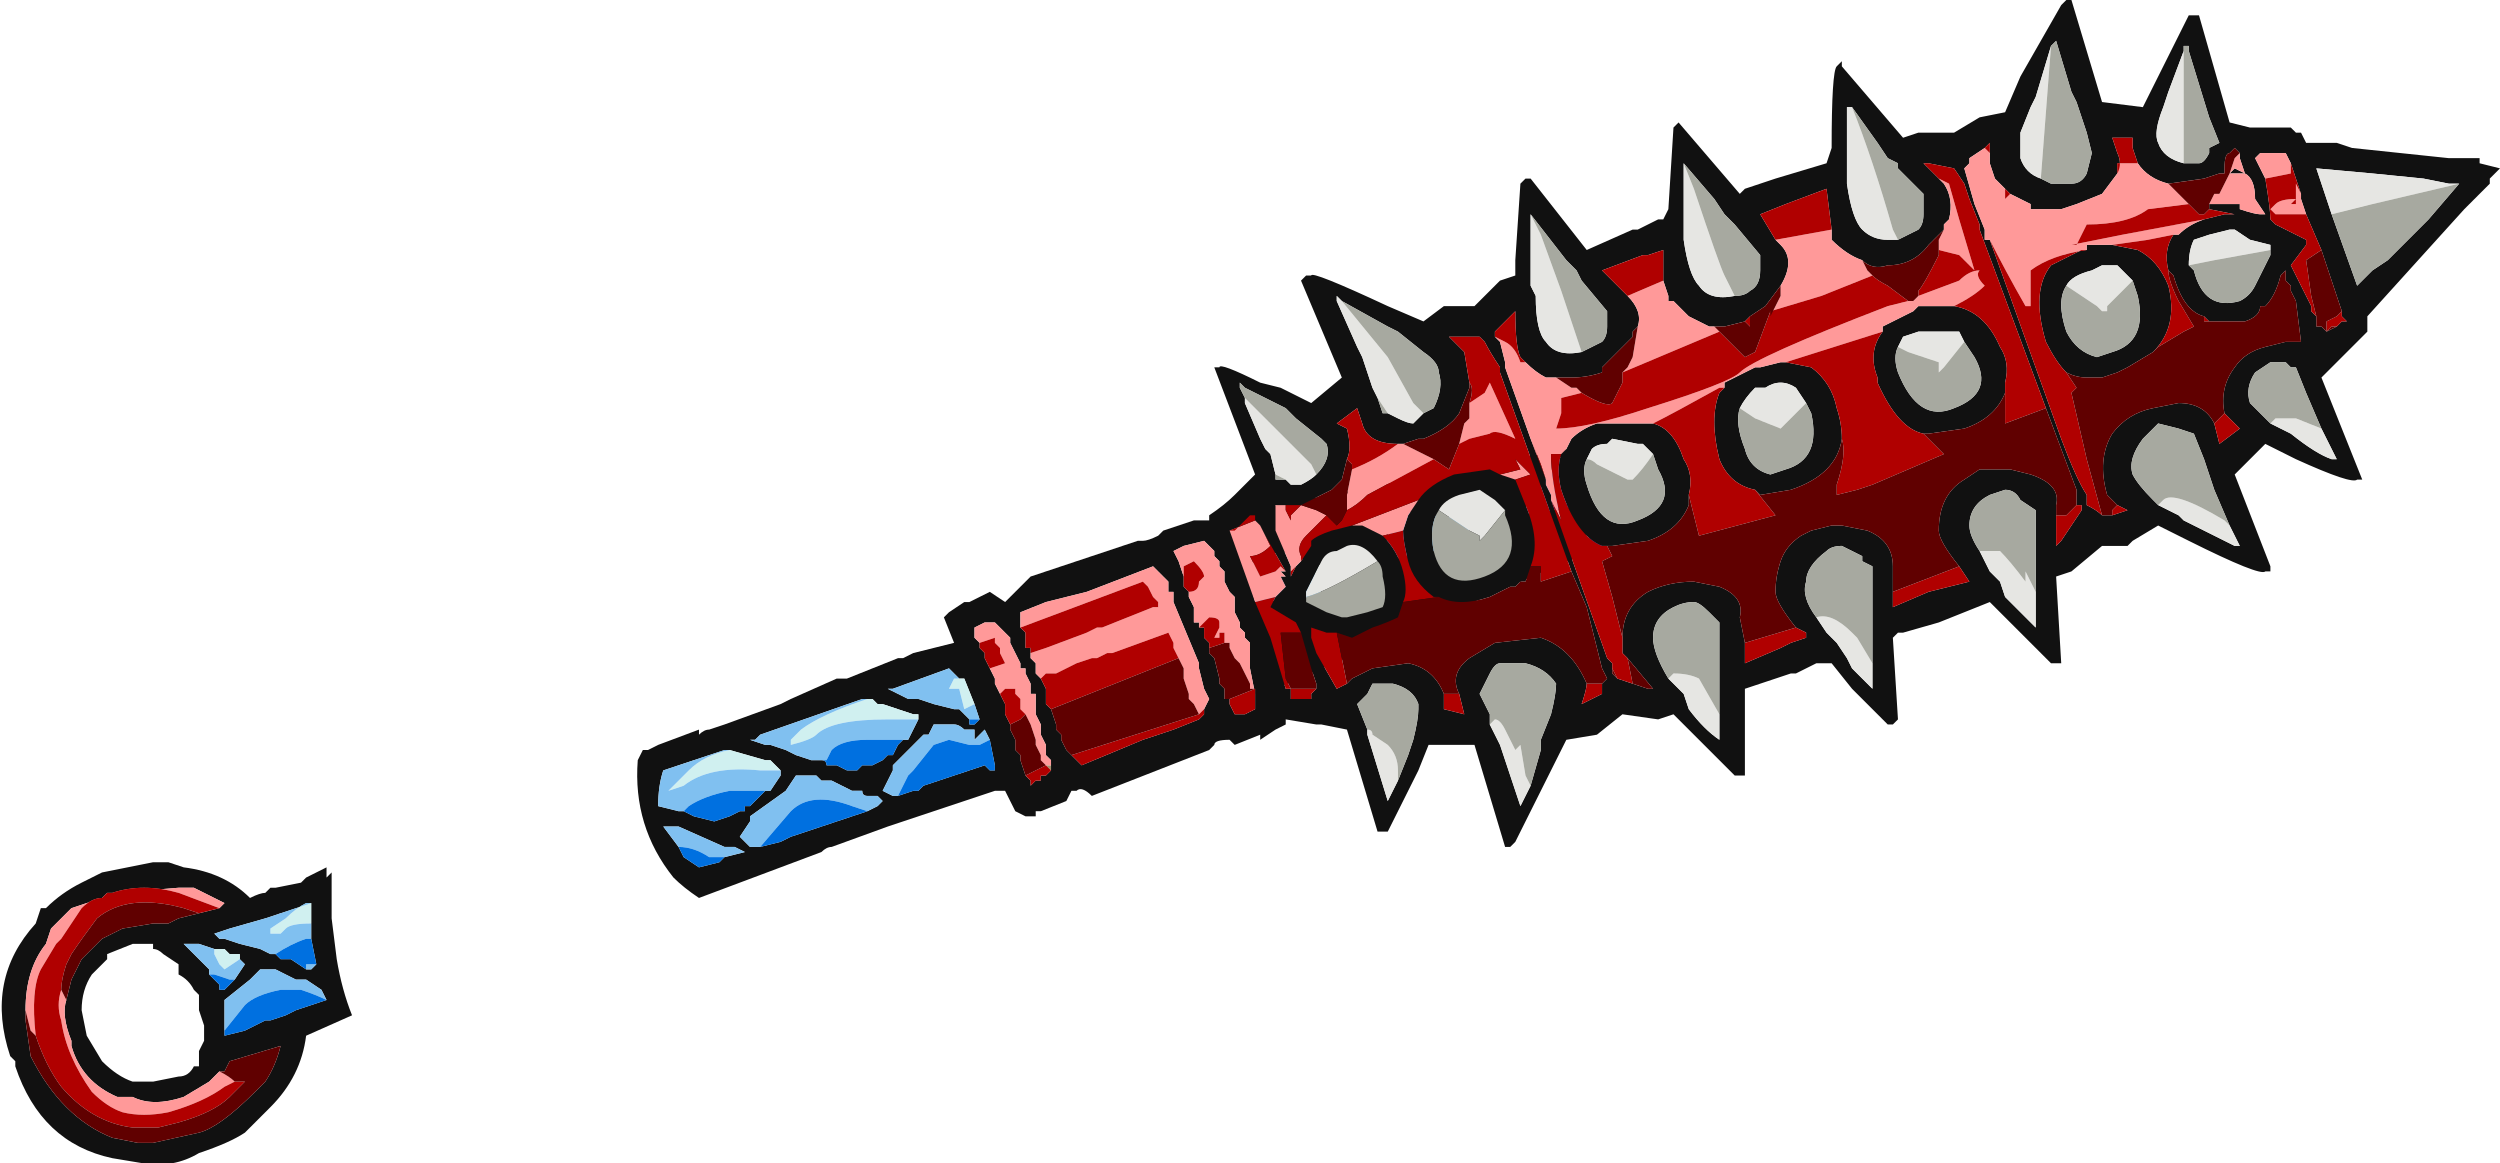<?xml version="1.0" encoding="UTF-8" standalone="no"?>
<svg xmlns:ffdec="https://www.free-decompiler.com/flash" xmlns:xlink="http://www.w3.org/1999/xlink" ffdec:objectType="frame" height="79.8px" width="171.5px" xmlns="http://www.w3.org/2000/svg">
  <g transform="matrix(1.0, 0.0, 0.0, 1.0, 99.4, 39.9)">
    <use ffdec:characterId="168" height="11.4" transform="matrix(7.0, 0.0, 0.0, 7.0, -99.4, -39.9)" width="24.5" xlink:href="#shape0"/>
  </g>
  <defs>
    <g id="shape0" transform="matrix(1.0, 0.0, 0.0, 1.0, 14.2, 5.7)">
      <path d="M1.15 -1.3 L0.7 -0.65 1.3 -0.75 1.35 -0.65 1.35 -0.35 1.5 -0.35 -1.7 1.05 -1.6 1.35 -1.6 1.4 -1.7 1.45 -1.85 1.55 -1.85 1.5 -2.1 1.6 -2.15 1.55 Q-2.3 1.55 -2.3 1.6 L-2.35 1.65 -3.5 2.1 Q-3.6 2.0 -3.65 2.05 L-3.7 2.05 -3.75 2.15 -4.0 2.25 -4.05 2.25 -4.05 2.3 -4.15 2.3 -4.25 2.25 -4.35 2.05 -4.45 2.05 -5.5 2.4 -6.05 2.6 Q-6.1 2.6 -6.15 2.65 L-7.35 3.1 Q-7.5 3.0 -7.6 2.9 -8.0 2.4 -7.95 1.75 L-7.9 1.65 -7.85 1.65 -7.75 1.6 -7.35 1.45 -7.35 1.5 Q-7.3 1.45 -7.25 1.45 L-7.1 1.4 -6.55 1.2 -6.45 1.15 -6.0 0.95 -5.9 0.95 -5.4 0.75 -5.35 0.75 -5.25 0.7 -4.85 0.6 -4.95 0.35 -4.9 0.3 -4.75 0.2 -4.7 0.2 -4.5 0.1 -4.35 0.2 -4.1 -0.05 -3.05 -0.4 -3.0 -0.4 Q-2.95 -0.4 -2.85 -0.45 L-2.8 -0.5 -2.5 -0.6 -2.35 -0.6 -2.2 -0.65 1.15 -1.3 M1.05 -0.2 L0.05 0.15 1.05 -0.2 M0.1 -0.35 L0.25 -0.6 -0.55 -0.7 -0.65 -0.2 0.1 -0.35 M-2.4 1.25 L-2.35 1.15 -2.4 1.05 -2.45 0.85 -2.45 0.8 -2.7 0.2 -2.7 0.1 -2.75 0.1 -2.75 0.0 -2.9 -0.15 -3.55 0.1 -3.95 0.2 -4.2 0.3 -4.2 0.45 -4.15 0.5 -4.15 0.65 -4.1 0.65 -4.1 0.7 -4.1 0.75 -4.05 0.8 -4.05 0.9 -4.0 0.95 -3.95 1.05 -3.95 1.2 -3.9 1.25 -3.85 1.4 -3.85 1.45 -3.8 1.5 -3.8 1.55 -3.75 1.65 -3.7 1.7 -3.6 1.8 -3.0 1.55 -2.7 1.45 -2.45 1.35 -2.4 1.3 -2.4 1.25 M-1.9 1.1 L-1.95 0.85 -1.95 0.6 -2.0 0.55 -2.0 0.5 -2.05 0.45 -2.05 0.4 -2.1 0.3 -2.1 0.15 -2.15 0.1 -2.2 0.0 -2.2 -0.1 -2.25 -0.15 -2.25 -0.2 -2.3 -0.25 -2.3 -0.3 -2.4 -0.4 -2.6 -0.35 -2.7 -0.3 -2.65 -0.2 -2.6 -0.05 -2.6 0.05 -2.55 0.1 -2.55 0.15 -2.5 0.25 -2.5 0.4 -2.45 0.4 -2.45 0.45 -2.4 0.45 -2.4 0.55 -2.35 0.6 -2.35 0.65 -2.35 0.7 -2.3 0.75 -2.25 0.95 -2.25 1.0 -2.2 1.05 -2.2 1.15 -2.15 1.15 -2.15 1.2 -2.1 1.3 Q-2.05 1.3 -2.0 1.3 L-1.9 1.25 -1.9 1.1 M-1.65 -0.3 L-2.0 -0.15 -1.95 0.0 -1.9 0.2 -1.3 0.15 -1.1 -0.1 -1.65 -0.3 M-0.3 0.25 L-1.35 0.6 -0.3 0.25 M-1.6 0.75 L-1.75 0.65 -1.6 0.75 M-3.9 1.8 L-3.9 1.75 -3.95 1.7 -3.95 1.6 -4.0 1.5 -4.0 1.4 -4.05 1.3 -4.05 1.1 -4.1 1.1 -4.1 1.0 -4.15 0.9 -4.15 0.85 -4.2 0.85 -4.2 0.8 -4.3 0.6 -4.3 0.55 -4.45 0.4 -4.55 0.4 -4.65 0.45 -4.65 0.55 -4.6 0.6 -4.6 0.65 -4.55 0.7 -4.55 0.75 -4.5 0.85 -4.45 0.95 -4.45 1.0 -4.4 1.1 -4.35 1.2 -4.35 1.3 -4.3 1.4 -4.3 1.45 -4.25 1.55 -4.25 1.65 -4.2 1.7 -4.2 1.75 -4.15 1.9 -4.1 1.95 -4.1 2.0 -4.05 1.95 -4.0 1.95 -4.0 1.9 -3.95 1.9 -3.9 1.85 -3.9 1.8 M-3.9 1.85 L-3.9 1.85 M-4.8 0.95 L-4.9 0.85 -5.45 1.05 -5.5 1.05 Q-5.4 1.1 -5.3 1.15 L-5.2 1.15 -5.05 1.2 -4.85 1.25 -4.8 1.25 -4.7 1.35 -4.7 1.4 -4.65 1.4 -4.6 1.35 -4.65 1.2 -4.75 0.95 -4.8 0.95 M-5.2 1.35 L-5.2 1.3 -5.25 1.3 -5.55 1.2 -5.6 1.2 -5.65 1.15 -5.7 1.15 -5.75 1.15 -6.75 1.5 -6.8 1.55 -6.85 1.55 -6.7 1.6 -6.65 1.6 -6.5 1.65 -6.4 1.7 -6.25 1.75 -6.15 1.75 Q-6.1 1.75 -6.1 1.8 L-6.0 1.8 -5.9 1.85 -5.8 1.85 -5.75 1.8 -5.65 1.8 -5.55 1.75 -5.5 1.7 -5.45 1.7 -5.4 1.6 -5.35 1.55 -5.3 1.55 -5.2 1.35 M-4.5 1.55 L-4.55 1.45 -4.65 1.55 -4.65 1.45 -4.75 1.45 Q-4.8 1.4 -4.85 1.4 L-5.05 1.4 -5.1 1.5 -5.15 1.5 -5.45 1.8 -5.45 1.85 -5.55 2.05 -5.45 2.1 -5.4 2.1 -5.25 2.05 -5.2 2.05 -5.15 2.0 -4.55 1.8 -4.5 1.85 -4.45 1.85 -4.45 1.8 -4.5 1.55 M-5.7 2.25 L-5.6 2.2 -5.55 2.15 -5.6 2.1 -5.7 2.1 Q-5.75 2.1 -5.75 2.05 L-5.85 2.05 -6.05 1.95 -6.15 1.95 -6.2 1.9 -6.4 1.9 -6.5 2.05 -6.85 2.3 -6.85 2.35 -6.95 2.5 -6.85 2.6 -6.75 2.6 -6.55 2.55 -6.45 2.5 -5.7 2.25 M-7.05 1.65 L-7.1 1.65 -7.7 1.85 Q-7.75 2.0 -7.75 2.2 L-7.55 2.25 -7.5 2.25 -7.4 2.3 -7.2 2.35 -7.05 2.3 -6.95 2.25 -6.9 2.25 -6.9 2.2 -6.85 2.2 -6.7 2.05 -6.65 2.05 -6.55 1.9 -6.55 1.85 -6.65 1.75 -6.7 1.75 -7.05 1.65 M-7.1 2.7 L-6.9 2.65 -7.0 2.6 -7.1 2.6 -7.55 2.4 -7.7 2.4 -7.55 2.6 -7.5 2.7 -7.35 2.8 -7.15 2.75 -7.1 2.7 M-11.0 2.8 L-11.0 2.9 -10.95 2.85 -10.95 3.3 -10.9 3.7 Q-10.85 4.0 -10.75 4.25 L-11.2 4.45 Q-11.25 4.85 -11.55 5.15 L-11.8 5.4 Q-11.95 5.5 -12.25 5.6 -12.5 5.75 -12.8 5.7 L-13.1 5.65 Q-13.8 5.5 -14.05 4.75 L-14.05 4.7 -14.1 4.65 Q-14.35 3.9 -13.85 3.35 L-13.8 3.2 -13.75 3.2 Q-13.6 3.05 -13.4 2.95 L-13.2 2.85 -12.7 2.75 -12.55 2.75 -12.4 2.8 Q-12.0 2.85 -11.75 3.1 -11.65 3.05 -11.6 3.05 L-11.55 3.0 -11.5 3.0 -11.25 2.95 -11.2 2.9 -11.0 2.8 M-11.15 3.35 L-11.15 3.15 -11.6 3.3 -11.95 3.4 -12.1 3.45 -12.05 3.5 -12.0 3.5 -11.85 3.55 -11.65 3.6 -11.55 3.65 -11.5 3.65 -11.45 3.7 -11.35 3.7 -11.2 3.8 -11.15 3.8 -11.1 3.75 -11.15 3.5 -11.15 3.35 M-11.0 4.1 L-11.05 4.0 -11.2 3.9 -11.3 3.9 -11.5 3.8 -11.65 3.8 -11.75 3.9 -12.0 4.1 -12.0 4.4 -12.0 4.45 -11.8 4.4 -11.6 4.3 -11.55 4.3 -11.4 4.25 -11.3 4.2 -11.0 4.1 M-13.1 3.05 L-13.15 3.05 -13.2 3.1 -13.5 3.2 -13.7 3.4 -13.75 3.55 Q-13.95 3.8 -13.95 4.2 L-13.95 4.3 -13.9 4.65 Q-13.6 5.25 -13.1 5.45 L-12.85 5.5 -12.7 5.5 -12.25 5.4 Q-12.05 5.35 -11.7 5.0 L-11.6 4.9 Q-11.5 4.75 -11.45 4.55 L-11.95 4.7 -12.0 4.8 -12.05 4.8 -12.15 4.9 -12.4 5.05 Q-12.7 5.15 -12.9 5.05 L-13.05 5.05 Q-13.4 4.9 -13.5 4.55 L-13.5 4.5 Q-13.6 4.25 -13.55 4.1 L-13.5 3.9 -13.4 3.7 -13.2 3.5 -13.0 3.4 -12.7 3.35 -12.55 3.35 -12.45 3.3 -12.25 3.25 -12.05 3.2 -12.0 3.15 Q-12.1 3.1 -12.3 3.0 L-12.45 3.0 -13.05 3.05 -13.1 3.05 M-11.85 3.65 L-11.95 3.65 -12.0 3.6 -12.1 3.6 -12.25 3.55 -12.4 3.55 -12.15 3.8 -12.15 3.85 -12.05 3.95 -12.05 4.0 -12.0 4.0 -11.9 3.9 -11.8 3.75 -11.85 3.7 -11.85 3.65 M-12.25 4.05 L-12.3 4.0 Q-12.35 3.9 -12.45 3.85 L-12.45 3.75 -12.6 3.65 Q-12.65 3.6 -12.7 3.6 L-12.7 3.55 -12.9 3.55 -13.15 3.65 -13.15 3.7 -13.3 3.85 Q-13.4 4.0 -13.4 4.2 L-13.35 4.45 -13.2 4.7 Q-13.05 4.85 -12.9 4.9 L-12.7 4.9 -12.45 4.85 Q-12.35 4.85 -12.3 4.75 L-12.25 4.75 -12.25 4.6 -12.2 4.5 -12.2 4.35 -12.25 4.2 -12.25 4.05" fill="#111111" fill-rule="evenodd" stroke="none"/>
      <path d="M-3.9 1.8 L-3.9 1.85 -3.95 1.8 -3.9 1.8" fill="#a1926f" fill-rule="evenodd" stroke="none"/>
      <path d="M-2.4 0.55 L-2.4 0.55" fill="#dfcfab" fill-rule="evenodd" stroke="none"/>
      <path d="M-4.2 0.45 L-4.2 0.3 -3.95 0.2 -3.55 0.1 -2.9 -0.15 -2.75 0.0 -2.75 0.1 -2.7 0.1 -2.7 0.2 -2.45 0.8 -2.45 0.85 -2.4 1.05 -2.35 1.15 -2.4 1.25 -2.45 1.3 -2.5 1.2 -2.55 1.15 -2.55 1.1 -2.6 0.95 -2.6 0.85 -2.65 0.75 -2.7 0.65 -2.7 0.6 -2.75 0.5 -3.3 0.7 -3.35 0.7 -3.45 0.75 -3.5 0.75 -3.65 0.8 -3.85 0.9 -3.95 0.9 -4.0 0.95 -4.05 0.9 -4.05 0.8 -4.1 0.75 -4.1 0.7 -3.95 0.65 -3.55 0.5 -3.45 0.45 -3.4 0.45 -2.9 0.25 -2.85 0.25 -2.85 0.2 -2.9 0.15 -2.95 0.05 -3.0 0.0 -4.2 0.45 M-2.6 -0.05 L-2.65 -0.2 -2.7 -0.3 -2.6 -0.35 -2.4 -0.4 -2.3 -0.3 -2.3 -0.25 -2.25 -0.2 -2.25 -0.15 -2.2 -0.1 -2.2 0.0 -2.15 0.1 -2.1 0.15 -2.1 0.3 -2.05 0.4 -2.05 0.45 -2.0 0.5 -2.0 0.55 -1.95 0.6 -1.95 0.85 -1.9 1.1 -1.9 1.05 -1.95 1.05 -1.95 1.0 -2.05 0.8 -2.1 0.75 -2.15 0.65 -2.15 0.6 -2.2 0.6 -2.2 0.5 -2.25 0.5 -2.25 0.55 -2.3 0.55 -2.25 0.45 -2.25 0.4 Q-2.25 0.35 -2.35 0.35 L-2.45 0.45 -2.45 0.45 -2.45 0.4 -2.5 0.4 -2.5 0.25 -2.55 0.15 -2.55 0.1 Q-2.45 0.1 -2.45 0.0 L-2.4 -0.05 Q-2.4 -0.1 -2.5 -0.2 L-2.6 -0.15 Q-2.6 -0.2 -2.6 -0.1 L-2.6 -0.05 M-4.6 0.6 L-4.65 0.55 -4.65 0.45 -4.55 0.4 -4.45 0.4 -4.3 0.55 -4.3 0.6 -4.2 0.8 -4.2 0.85 -4.15 0.85 -4.15 0.9 -4.1 1.0 -4.1 1.1 -4.05 1.1 -4.05 1.3 -4.0 1.4 -4.0 1.5 -3.95 1.6 -3.95 1.7 -3.9 1.75 -3.9 1.8 -3.95 1.8 -3.9 1.85 -3.9 1.85 -3.95 1.8 -4.0 1.75 -4.0 1.7 -4.05 1.6 -4.05 1.55 -4.1 1.4 -4.15 1.3 -4.2 1.25 -4.2 1.15 -4.25 1.1 -4.25 1.05 -4.35 1.05 -4.4 1.1 -4.45 1.0 -4.45 0.95 -4.5 0.85 -4.35 0.8 -4.4 0.7 -4.4 0.65 -4.45 0.6 -4.45 0.55 -4.6 0.6 M-13.2 3.1 Q-13.3 3.1 -13.4 3.2 L-13.6 3.5 -13.65 3.55 -13.8 3.8 Q-13.9 4.0 -13.85 4.45 L-13.9 4.4 -13.95 4.2 Q-13.95 3.8 -13.75 3.55 L-13.7 3.4 -13.5 3.2 -13.2 3.1 M-11.9 4.9 L-12.0 4.95 Q-12.2 5.1 -12.55 5.2 -12.8 5.25 -13.0 5.2 -13.15 5.15 -13.3 5.0 -13.55 4.65 -13.6 4.3 -13.65 4.15 -13.6 4.0 L-13.55 4.1 Q-13.6 4.25 -13.5 4.5 L-13.5 4.55 Q-13.4 4.9 -13.05 5.05 L-12.9 5.05 Q-12.7 5.15 -12.4 5.05 L-12.15 4.9 -12.05 4.8 Q-11.95 4.85 -11.9 4.9 M-12.05 3.2 L-12.45 3.05 Q-12.8 2.95 -13.1 3.05 L-13.05 3.05 -12.45 3.0 -12.3 3.0 Q-12.1 3.1 -12.0 3.15 L-12.05 3.2" fill="#ff9999" fill-rule="evenodd" stroke="none"/>
      <path d="M-4.2 0.45 L-3.0 0.0 -2.95 0.05 -2.9 0.15 -2.85 0.2 -2.85 0.25 -2.9 0.25 -3.4 0.45 -3.45 0.45 -3.55 0.5 -3.95 0.65 -4.1 0.7 -4.1 0.65 -4.15 0.65 -4.15 0.5 -4.2 0.45 M-4.0 0.95 L-3.95 0.9 -3.85 0.9 -3.65 0.8 -3.5 0.75 -3.45 0.75 -3.35 0.7 -3.3 0.7 -2.75 0.5 -2.7 0.6 -2.7 0.65 -2.65 0.75 -3.9 1.25 -3.95 1.2 -3.95 1.05 -4.0 0.95 M-2.45 1.3 L-2.4 1.25 -2.4 1.3 -2.45 1.35 -2.7 1.45 -3.0 1.55 -3.6 1.8 -3.7 1.7 -2.45 1.3 M-1.9 1.1 L-1.9 1.25 -2.0 1.3 Q-2.05 1.3 -2.1 1.3 L-2.15 1.2 -2.15 1.15 -1.9 1.05 -1.9 1.1 M-2.35 0.65 L-2.35 0.6 -2.4 0.55 -2.4 0.45 -2.45 0.45 -2.45 0.45 -2.35 0.35 Q-2.25 0.35 -2.25 0.4 L-2.25 0.45 -2.3 0.55 -2.25 0.55 -2.25 0.5 -2.2 0.5 -2.2 0.6 -2.35 0.65 M-2.55 0.1 L-2.6 0.05 -2.6 -0.05 -2.6 -0.1 Q-2.6 -0.2 -2.6 -0.15 L-2.5 -0.2 Q-2.4 -0.1 -2.4 -0.05 L-2.45 0.0 Q-2.45 0.1 -2.55 0.1 M-2.4 0.55 L-2.4 0.55 M-3.9 1.85 L-3.95 1.9 -4.0 1.9 -4.0 1.95 -4.05 1.95 -4.1 2.0 -4.1 1.95 -4.15 1.9 -3.95 1.8 -3.9 1.85 M-4.3 1.4 L-4.35 1.3 -4.35 1.2 -4.4 1.1 -4.35 1.05 -4.25 1.05 -4.25 1.1 -4.2 1.15 -4.2 1.25 -4.15 1.3 -4.2 1.35 -4.3 1.4 M-4.5 0.85 L-4.55 0.75 -4.55 0.7 -4.6 0.65 -4.6 0.6 -4.45 0.55 -4.45 0.6 -4.4 0.65 -4.4 0.7 -4.35 0.8 -4.5 0.85 M-13.2 3.1 L-13.15 3.05 -13.1 3.05 Q-12.8 2.95 -12.45 3.05 L-12.05 3.2 -12.25 3.25 -12.4 3.2 Q-12.95 3.05 -13.25 3.3 -13.4 3.5 -13.5 3.65 L-13.55 3.75 Q-13.6 3.9 -13.6 4.0 -13.65 4.15 -13.6 4.3 -13.55 4.65 -13.3 5.0 -13.15 5.15 -13.0 5.2 -12.8 5.25 -12.55 5.2 -12.2 5.1 -12.0 4.95 L-11.9 4.9 -11.8 4.9 -11.95 5.05 Q-12.1 5.2 -12.45 5.3 L-12.65 5.35 -12.9 5.35 Q-13.3 5.3 -13.6 4.95 -13.75 4.75 -13.85 4.45 -13.9 4.0 -13.8 3.8 L-13.65 3.55 -13.6 3.5 -13.4 3.2 Q-13.3 3.1 -13.2 3.1" fill="#b00000" fill-rule="evenodd" stroke="none"/>
      <path d="M-2.65 0.75 L-2.6 0.85 -2.6 0.95 -2.55 1.1 -2.55 1.15 -2.5 1.2 -2.45 1.3 -3.7 1.7 -3.75 1.65 -3.8 1.55 -3.8 1.5 -3.85 1.45 -3.85 1.4 -3.9 1.25 -2.65 0.75 M-2.15 1.15 L-2.2 1.15 -2.2 1.05 -2.25 1.0 -2.25 0.95 -2.3 0.75 -2.35 0.7 -2.35 0.65 -2.2 0.6 -2.15 0.6 -2.15 0.65 -2.1 0.75 -2.05 0.8 -1.95 1.0 -1.95 1.05 -1.9 1.05 -2.15 1.15 M-4.15 1.9 L-4.2 1.75 -4.2 1.7 -4.25 1.65 -4.25 1.55 -4.3 1.45 -4.3 1.4 -4.2 1.35 -4.15 1.3 -4.1 1.4 -4.05 1.55 -4.05 1.6 -4.0 1.7 -4.0 1.75 -3.95 1.8 -4.15 1.9 M-13.85 4.45 Q-13.75 4.75 -13.6 4.95 -13.3 5.3 -12.9 5.35 L-12.65 5.35 -12.45 5.3 Q-12.1 5.2 -11.95 5.05 L-11.8 4.9 -11.9 4.9 Q-11.95 4.85 -12.05 4.8 L-12.0 4.8 -11.95 4.7 -11.45 4.55 Q-11.5 4.75 -11.6 4.9 L-11.7 5.0 Q-12.05 5.35 -12.25 5.4 L-12.7 5.5 -12.85 5.5 -13.1 5.45 Q-13.6 5.25 -13.9 4.65 L-13.95 4.3 -13.95 4.2 -13.9 4.4 -13.85 4.45 M-13.6 4.0 Q-13.6 3.9 -13.55 3.75 L-13.5 3.65 Q-13.4 3.5 -13.25 3.3 -12.95 3.05 -12.4 3.2 L-12.25 3.25 -12.45 3.3 -12.55 3.35 -12.7 3.35 -13.0 3.4 -13.2 3.5 -13.4 3.7 -13.5 3.9 -13.55 4.1 -13.6 4.0" fill="#600000" fill-rule="evenodd" stroke="none"/>
      <path d="M1.25 -0.95 L1.15 -1.25 1.25 -0.95 M0.25 -0.6 L-0.55 -0.7 0.25 -0.6 M-2.0 -0.15 L-1.65 -0.3 -1.1 -0.1 -1.95 0.0 -2.0 -0.15 M-4.8 0.95 L-4.75 0.95 -4.65 1.2 -4.75 1.25 -4.8 1.05 -4.9 1.05 -4.85 0.95 -4.8 0.95 M-5.7 1.15 L-5.65 1.15 -5.6 1.2 -5.55 1.2 -5.25 1.3 -5.2 1.3 -5.2 1.35 -5.5 1.35 Q-6.05 1.35 -6.2 1.5 -6.25 1.55 -6.45 1.6 L-6.45 1.55 -6.35 1.45 Q-6.15 1.3 -5.7 1.15 M-7.05 1.65 L-6.7 1.75 -6.65 1.75 -6.55 1.85 -6.75 1.85 Q-7.25 1.8 -7.5 2.0 L-7.65 2.05 -7.45 1.85 Q-7.3 1.7 -7.05 1.65 M-11.15 3.35 Q-11.35 3.35 -11.4 3.4 L-11.45 3.45 -11.55 3.45 -11.55 3.4 -11.4 3.3 Q-11.3 3.2 -11.2 3.15 L-11.15 3.15 -11.15 3.35 M-11.85 3.65 L-11.85 3.7 -12.0 3.8 -12.05 3.75 -12.1 3.65 -12.1 3.6 -12.0 3.6 -11.95 3.65 -11.85 3.65" fill="#d0f0f0" fill-rule="evenodd" stroke="none"/>
      <path d="M1.15 -1.3 L1.15 -1.25 1.25 -0.95 1.3 -0.8 0.7 -0.65 1.15 -1.3 M1.35 -0.35 L1.35 -0.65 1.4 -0.55 1.35 -0.35 M0.05 0.15 L1.05 -0.2 0.05 0.15 M0.25 -0.6 L0.1 -0.35 -0.65 -0.2 -0.55 -0.7 0.25 -0.6 M-2.0 -0.15 L-1.65 -0.3 -2.0 -0.15 M-1.1 -0.1 L-1.3 0.15 -1.9 0.2 -1.95 0.0 -1.1 -0.1 M-1.35 0.6 L-0.3 0.25 -1.35 0.6 M-1.75 0.65 L-1.6 0.75 -1.75 0.65 M-4.7 1.35 L-4.8 1.25 -4.85 1.25 -5.05 1.2 -5.2 1.15 -5.3 1.15 Q-5.4 1.1 -5.5 1.05 L-5.45 1.05 -4.9 0.85 -4.8 0.95 -4.85 0.95 -4.9 1.05 -4.8 1.05 -4.75 1.25 -4.65 1.2 -4.6 1.35 -4.7 1.35 M-5.2 1.35 L-5.3 1.55 -5.35 1.55 -5.7 1.55 Q-5.95 1.55 -6.05 1.65 L-6.1 1.75 -6.15 1.75 -6.25 1.75 -6.4 1.7 -6.5 1.65 -6.65 1.6 -6.7 1.6 -6.85 1.55 -6.8 1.55 -6.75 1.5 -5.75 1.15 -5.7 1.15 Q-6.15 1.3 -6.35 1.45 L-6.45 1.55 -6.45 1.6 Q-6.25 1.55 -6.2 1.5 -6.05 1.35 -5.5 1.35 L-5.2 1.35 M-5.4 2.1 L-5.45 2.1 -5.55 2.05 -5.45 1.85 -5.45 1.8 -5.15 1.5 -5.1 1.5 -5.05 1.4 -4.85 1.4 Q-4.8 1.4 -4.75 1.45 L-4.65 1.45 -4.65 1.55 -4.55 1.45 -4.5 1.55 -4.6 1.6 -4.7 1.6 -4.9 1.55 -5.05 1.6 -5.25 1.85 -5.3 1.9 -5.4 2.1 M-6.75 2.6 L-6.85 2.6 -6.95 2.5 -6.85 2.35 -6.85 2.3 -6.5 2.05 -6.4 1.9 -6.2 1.9 -6.15 1.95 -6.05 1.95 -5.85 2.05 -5.75 2.05 Q-5.75 2.1 -5.7 2.1 L-5.6 2.1 -5.55 2.15 -5.6 2.2 -5.7 2.25 -5.85 2.2 Q-6.25 2.05 -6.45 2.25 L-6.75 2.6 M-7.5 2.25 L-7.55 2.25 -7.75 2.2 Q-7.75 2.0 -7.7 1.85 L-7.1 1.65 -7.05 1.65 Q-7.3 1.7 -7.45 1.85 L-7.65 2.05 -7.5 2.0 Q-7.25 1.8 -6.75 1.85 L-6.55 1.85 -6.55 1.9 -6.65 2.05 -6.7 2.05 -7.05 2.05 Q-7.3 2.1 -7.45 2.2 L-7.5 2.25 M-7.55 2.6 L-7.7 2.4 -7.55 2.4 -7.1 2.6 -7.0 2.6 -6.9 2.65 -7.1 2.7 -7.25 2.7 Q-7.4 2.6 -7.55 2.6 M-11.15 3.15 L-11.2 3.15 Q-11.3 3.2 -11.4 3.3 L-11.55 3.4 -11.55 3.45 -11.45 3.45 -11.4 3.4 Q-11.35 3.35 -11.15 3.35 L-11.15 3.5 -11.2 3.5 Q-11.35 3.55 -11.5 3.65 L-11.55 3.65 -11.65 3.6 -11.85 3.55 -12.0 3.5 -12.05 3.5 -12.1 3.45 -11.95 3.4 -11.6 3.3 -11.15 3.15 M-11.2 3.8 L-11.2 3.75 -11.1 3.75 -11.15 3.8 -11.2 3.8 M-12.0 4.4 L-12.0 4.1 -11.75 3.9 -11.65 3.8 -11.5 3.8 -11.3 3.9 -11.2 3.9 -11.05 4.0 -11.0 4.1 Q-11.1 4.05 -11.25 4.0 L-11.45 4.0 Q-11.7 4.05 -11.8 4.15 L-12.0 4.4 M-12.1 3.6 L-12.1 3.65 -12.05 3.75 -12.0 3.8 -11.85 3.7 -11.85 3.65 -11.85 3.7 -11.8 3.75 -11.9 3.9 -11.95 3.9 -12.1 3.85 -12.15 3.85 -12.15 3.8 -12.4 3.55 -12.25 3.55 -12.1 3.6" fill="#80c0f0" fill-rule="evenodd" stroke="none"/>
      <path d="M0.7 -0.65 L1.3 -0.8 1.3 -0.75 0.7 -0.65 M1.5 -0.35 L1.35 -0.35 1.4 -0.55 1.5 -0.35 M1.05 -0.2 L0.05 0.15 1.05 -0.2 M-0.65 -0.2 L0.1 -0.35 -0.65 -0.2 M-1.3 0.15 L-1.9 0.2 -1.3 0.15 M-0.3 0.25 L-1.35 0.6 -0.3 0.25 M-1.75 0.65 L-1.6 0.75 -1.75 0.65 M-4.6 1.35 L-4.65 1.4 -4.7 1.4 -4.7 1.35 -4.6 1.35 M-5.35 1.55 L-5.4 1.6 -5.45 1.7 -5.5 1.7 -5.55 1.75 -5.65 1.8 -5.75 1.8 -5.8 1.85 -5.9 1.85 -6.0 1.8 -6.1 1.8 Q-6.1 1.75 -6.15 1.75 L-6.1 1.75 -6.05 1.65 Q-5.95 1.55 -5.7 1.55 L-5.35 1.55 M-4.5 1.55 L-4.45 1.8 -4.45 1.85 -4.5 1.85 -4.55 1.8 -5.15 2.0 -5.2 2.05 -5.25 2.05 -5.4 2.1 -5.3 1.9 -5.25 1.85 -5.05 1.6 -4.9 1.55 -4.7 1.6 -4.6 1.6 -4.5 1.55 M-5.7 2.25 L-6.45 2.5 -6.55 2.55 -6.75 2.6 -6.45 2.25 Q-6.25 2.05 -5.85 2.2 L-5.7 2.25 M-6.7 2.05 L-6.85 2.2 -6.9 2.2 -6.9 2.25 -6.95 2.25 -7.05 2.3 -7.2 2.35 -7.4 2.3 -7.5 2.25 -7.45 2.2 Q-7.3 2.1 -7.05 2.05 L-6.7 2.05 M-7.1 2.7 L-7.15 2.75 -7.35 2.8 -7.5 2.7 -7.55 2.6 Q-7.4 2.6 -7.25 2.7 L-7.1 2.7 M-11.5 3.65 Q-11.35 3.55 -11.2 3.5 L-11.15 3.5 -11.1 3.75 -11.2 3.75 -11.2 3.8 -11.35 3.7 -11.45 3.7 -11.5 3.65 M-12.0 4.4 L-11.8 4.15 Q-11.7 4.05 -11.45 4.0 L-11.25 4.0 Q-11.1 4.05 -11.0 4.1 L-11.3 4.2 -11.4 4.25 -11.55 4.3 -11.6 4.3 -11.8 4.4 -12.0 4.45 -12.0 4.4 M-12.15 3.85 L-12.1 3.85 -11.95 3.9 -11.9 3.9 -12.0 4.0 -12.05 4.0 -12.05 3.95 -12.15 3.85" fill="#0070e0" fill-rule="evenodd" stroke="none"/>
      <path d="M3.85 -5.1 L3.85 -5.05 4.45 -4.35 4.6 -4.4 4.95 -4.4 5.2 -4.55 5.45 -4.6 5.6 -4.95 6.0 -5.65 6.05 -5.7 6.1 -5.7 6.4 -4.7 6.8 -4.65 7.25 -5.55 7.35 -5.55 7.65 -4.5 7.85 -4.45 8.25 -4.45 8.3 -4.4 8.35 -4.4 8.4 -4.3 8.7 -4.3 8.85 -4.25 9.8 -4.15 10.1 -4.15 10.1 -4.1 10.3 -4.05 10.2 -3.95 10.2 -3.9 9.95 -3.65 9.0 -2.6 9.0 -2.45 8.55 -2.0 8.95 -1.0 8.9 -1.0 Q8.85 -0.95 8.3 -1.2 L8.0 -1.35 7.7 -1.05 8.05 -0.15 8.05 -0.1 8.0 -0.1 Q7.95 -0.05 7.25 -0.4 L6.95 -0.55 6.7 -0.4 6.65 -0.35 6.4 -0.35 6.1 -0.1 5.95 -0.05 6.0 0.8 5.9 0.8 5.3 0.2 4.8 0.4 4.45 0.5 4.4 0.5 4.35 0.55 4.4 1.35 4.35 1.4 4.3 1.4 3.95 1.05 3.75 0.8 3.6 0.8 3.4 0.9 3.35 0.9 2.9 1.05 2.9 1.9 2.8 1.9 2.2 1.3 2.05 1.35 1.7 1.3 1.45 1.5 Q1.45 1.45 1.45 1.5 L1.15 1.55 0.65 2.55 0.6 2.6 0.55 2.6 0.25 1.6 -0.2 1.6 -0.3 1.85 -0.6 2.45 -0.7 2.45 -1.0 1.45 -1.25 1.4 -1.3 1.4 -1.6 1.35 -1.65 1.35 -2.35 -0.6 -2.35 -0.65 Q-2.2 -0.75 -2.1 -0.85 L-1.9 -1.05 -2.3 -2.1 -2.25 -2.1 Q-2.25 -2.15 -1.85 -1.95 L-1.65 -1.9 -1.35 -1.75 -1.05 -2.0 -1.45 -2.95 -1.4 -3.0 -1.35 -3.0 Q-1.35 -3.05 -0.6 -2.7 L-0.25 -2.55 -0.05 -2.7 0.25 -2.7 0.5 -2.95 0.65 -3.0 0.65 -3.15 0.7 -3.9 0.75 -3.95 0.8 -3.95 1.35 -3.25 1.8 -3.45 1.85 -3.45 2.05 -3.55 2.1 -3.55 2.15 -3.65 2.2 -4.45 2.25 -4.5 2.85 -3.8 2.9 -3.85 3.2 -3.95 3.7 -4.1 3.75 -4.25 Q3.75 -5.0 3.8 -5.05 L3.85 -5.1 M3.95 -4.65 L3.9 -4.65 3.9 -3.9 Q3.95 -3.55 4.05 -3.45 4.15 -3.35 4.3 -3.35 L4.4 -3.35 Q4.5 -3.4 4.6 -3.45 4.65 -3.5 4.65 -3.6 L4.65 -3.8 4.4 -4.05 4.4 -4.1 4.3 -4.15 4.2 -4.3 3.95 -4.65 M3.75 -3.45 L3.7 -3.85 3.3 -3.7 3.05 -3.6 3.2 -3.35 3.25 -3.3 Q3.4 -3.15 3.25 -2.9 L3.1 -2.7 2.95 -2.6 2.9 -2.55 2.7 -2.5 2.55 -2.5 Q2.45 -2.55 2.35 -2.6 L2.2 -2.75 2.15 -2.75 2.15 -2.8 2.1 -2.95 2.1 -3.25 1.95 -3.2 1.9 -3.2 1.5 -3.05 1.75 -2.8 Q1.9 -2.65 1.85 -2.5 L1.8 -2.45 1.8 -2.4 1.5 -2.1 1.5 -2.05 Q1.35 -2.0 1.2 -2.0 L1.05 -2.0 0.95 -2.0 Q0.85 -2.05 0.75 -2.15 L0.7 -2.2 Q0.65 -2.3 0.65 -2.65 L0.45 -2.45 0.45 -2.4 0.5 -2.35 0.55 -2.15 0.55 -2.1 0.8 -1.4 0.95 -1.0 0.95 -0.95 1.0 -0.85 1.0 -0.8 1.55 0.75 1.6 0.8 1.6 0.85 1.6 0.9 1.65 0.95 1.8 1.0 1.95 1.05 2.0 1.05 1.75 0.75 1.7 0.7 1.7 0.55 Q1.7 0.25 1.95 0.1 2.15 0.0 2.4 0.0 L2.65 0.05 Q2.9 0.15 2.85 0.35 L2.9 0.6 2.9 0.8 3.25 0.65 3.35 0.6 3.5 0.55 3.5 0.5 3.4 0.45 Q3.2 0.2 3.2 0.1 3.2 -0.05 3.25 -0.2 3.3 -0.35 3.45 -0.45 L3.55 -0.5 3.75 -0.55 3.85 -0.55 4.1 -0.5 Q4.35 -0.4 4.35 -0.15 L4.35 0.1 4.35 0.25 4.7 0.1 5.1 0.0 5.0 -0.15 Q4.8 -0.4 4.8 -0.5 4.8 -0.85 5.05 -1.0 L5.2 -1.1 5.5 -1.1 5.7 -1.05 Q6.0 -0.95 5.95 -0.75 L5.95 -0.65 5.95 -0.35 6.0 -0.4 6.2 -0.7 6.2 -0.75 6.15 -0.75 6.15 -0.9 5.85 -1.7 5.2 -3.45 5.2 -3.5 5.1 -3.75 5.05 -3.9 4.95 -4.05 4.7 -4.1 4.65 -4.1 4.8 -3.95 4.85 -3.9 Q4.95 -3.75 4.9 -3.55 L4.85 -3.5 4.85 -3.45 4.7 -3.3 Q4.55 -3.1 4.3 -3.1 4.15 -3.05 4.05 -3.15 3.9 -3.2 3.75 -3.35 L3.75 -3.45 M5.9 -5.25 L5.75 -4.75 5.7 -4.65 5.6 -4.4 Q5.6 -4.2 5.6 -4.15 5.65 -4.0 5.8 -3.95 L5.9 -3.9 Q6.0 -3.9 6.1 -3.9 6.2 -3.9 6.25 -4.0 L6.3 -4.2 6.25 -4.4 6.15 -4.7 6.1 -4.8 5.95 -5.3 5.9 -5.25 M4.95 -2.7 Q5.25 -2.65 5.4 -2.3 5.5 -2.15 5.45 -1.95 L5.45 -1.85 Q5.35 -1.6 5.05 -1.5 L4.7 -1.45 4.65 -1.45 Q4.4 -1.5 4.2 -1.95 L4.2 -2.0 Q4.1 -2.25 4.25 -2.45 L4.25 -2.5 4.55 -2.65 4.6 -2.7 4.95 -2.7 M5.3 -4.2 L5.3 -4.3 5.25 -4.25 5.1 -4.15 5.1 -4.1 5.05 -4.05 5.15 -3.7 5.25 -3.45 5.25 -3.35 5.3 -3.35 6.0 -1.4 Q6.15 -1.0 6.25 -0.85 L6.25 -0.75 Q6.35 -0.7 6.4 -0.65 L6.5 -0.65 6.65 -0.7 6.55 -0.75 6.45 -0.85 Q6.35 -1.2 6.5 -1.45 6.65 -1.65 6.9 -1.7 L7.15 -1.75 Q7.4 -1.75 7.5 -1.55 L7.55 -1.35 7.75 -1.5 7.6 -1.65 Q7.55 -1.9 7.7 -2.1 7.8 -2.25 8.0 -2.3 L8.2 -2.35 8.35 -2.35 8.3 -2.75 8.25 -2.85 8.25 -2.9 8.2 -2.95 Q8.2 -3.0 8.2 -3.05 L8.15 -3.0 Q8.1 -2.8 8.0 -2.7 L7.95 -2.7 Q7.95 -2.6 7.8 -2.55 L7.45 -2.55 7.4 -2.6 Q7.2 -2.65 7.1 -3.0 L7.05 -3.05 Q7.0 -3.25 7.1 -3.4 L7.15 -3.4 Q7.25 -3.5 7.4 -3.55 L7.6 -3.6 7.7 -3.6 7.45 -3.65 7.45 -3.7 7.75 -3.7 7.75 -3.65 Q7.9 -3.6 7.95 -3.6 L8.0 -3.6 7.9 -3.75 Q7.9 -3.95 7.8 -4.0 L7.75 -4.15 7.75 -4.2 7.7 -4.25 Q7.75 -4.3 7.65 -4.2 7.6 -4.2 7.6 -4.05 L7.6 -4.0 7.55 -4.0 7.4 -3.95 7.05 -3.9 Q6.85 -3.95 6.75 -4.1 L6.7 -4.25 6.7 -4.35 6.5 -4.35 6.55 -4.2 Q6.6 -4.1 6.55 -4.0 L6.4 -3.8 6.15 -3.7 6.0 -3.65 5.7 -3.65 5.7 -3.7 5.5 -3.8 5.35 -3.95 5.3 -4.1 5.3 -4.2 M1.3 -2.25 Q1.4 -2.3 1.5 -2.35 1.55 -2.4 1.55 -2.5 L1.55 -2.65 1.3 -2.95 1.25 -3.05 1.15 -3.15 0.8 -3.6 0.8 -2.9 0.85 -2.8 Q0.85 -2.45 0.95 -2.35 1.05 -2.2 1.3 -2.25 M2.8 -2.8 Q2.9 -2.8 2.95 -2.85 3.05 -2.9 3.05 -3.05 L3.05 -3.2 2.8 -3.5 2.7 -3.6 2.6 -3.75 2.3 -4.1 2.3 -3.35 Q2.35 -3.0 2.45 -2.9 2.55 -2.75 2.8 -2.8 M3.0 -0.9 Q2.75 -0.95 2.65 -1.2 2.55 -1.6 2.65 -1.85 L2.7 -1.9 2.7 -1.95 Q2.8 -2.0 3.0 -2.1 L3.05 -2.1 3.25 -2.15 3.3 -2.15 3.55 -2.1 Q3.75 -1.95 3.8 -1.7 3.85 -1.55 3.85 -1.4 3.8 -1.05 3.35 -0.9 L3.05 -0.85 3.0 -0.9 M2.0 -1.55 Q2.2 -1.5 2.3 -1.2 2.4 -1.05 2.35 -0.85 L2.35 -0.75 Q2.25 -0.5 1.95 -0.4 L1.6 -0.35 1.5 -0.35 Q1.25 -0.45 1.1 -0.9 1.05 -1.1 1.1 -1.25 L1.15 -1.3 1.2 -1.4 Q1.3 -1.5 1.45 -1.55 L2.0 -1.55 M1.2 -0.1 L0.5 -2.05 0.5 -2.1 Q0.4 -2.25 0.35 -2.35 L0.3 -2.4 0.0 -2.4 0.15 -2.25 0.2 -1.95 0.2 -1.9 0.1 -1.65 Q0.0 -1.5 -0.25 -1.4 L-0.3 -1.4 -0.45 -1.35 -0.5 -1.35 Q-0.8 -1.35 -0.85 -1.55 L-0.9 -1.7 -1.1 -1.55 -1.0 -1.5 Q-0.95 -1.3 -1.0 -1.2 L-1.05 -1.0 -1.15 -0.9 Q-1.25 -0.85 -1.35 -0.8 L-1.45 -0.75 -1.6 -0.75 -1.7 -0.75 -1.7 -0.5 -1.55 -0.15 -1.55 -0.1 -1.55 -0.05 -1.5 -0.15 -1.45 -0.2 -1.35 -0.35 -1.35 -0.4 Q-1.3 -0.45 -1.15 -0.5 L-0.95 -0.55 -0.85 -0.55 Q-0.75 -0.5 -0.65 -0.45 -0.5 -0.3 -0.45 -0.1 -0.4 0.1 -0.45 0.2 L-0.5 0.35 Q-0.6 0.4 -0.75 0.45 L-0.95 0.55 -1.1 0.5 -1.2 0.5 -1.35 0.45 -1.35 0.55 -1.3 0.7 -1.1 1.05 -1.0 1.0 -0.95 0.95 -0.75 0.85 -0.4 0.8 Q-0.15 0.85 -0.05 1.1 L-0.05 1.15 Q-0.05 1.2 -0.05 1.25 L0.15 1.3 0.1 1.1 Q0.0 0.9 0.2 0.75 L0.45 0.6 0.9 0.55 Q1.2 0.65 1.35 1.0 1.35 1.05 1.3 1.2 L1.5 1.1 1.5 1.0 1.55 0.95 1.5 0.85 1.35 0.25 1.2 -0.1 M-0.3 -0.8 Q-0.2 -0.95 0.05 -1.05 L0.4 -1.1 0.5 -1.05 0.65 -1.0 0.75 -0.75 Q0.9 -0.4 0.8 -0.15 L0.75 0.0 0.7 0.0 0.65 0.05 0.6 0.05 0.4 0.15 Q0.1 0.25 -0.1 0.15 L-0.15 0.15 Q-0.35 0.0 -0.4 -0.2 -0.45 -0.4 -0.45 -0.5 L-0.4 -0.65 -0.3 -0.8 M1.3 1.2 L1.3 1.2 M1.35 -1.2 Q1.3 -1.1 1.35 -0.95 1.5 -0.45 1.85 -0.6 2.25 -0.75 2.05 -1.1 L2.0 -1.25 1.9 -1.35 1.85 -1.35 1.6 -1.4 1.55 -1.35 Q1.45 -1.35 1.4 -1.3 L1.35 -1.2 M0.55 -0.7 L0.45 -0.8 0.3 -0.9 0.1 -0.85 Q-0.05 -0.8 -0.1 -0.7 -0.2 -0.55 -0.15 -0.3 -0.05 0.1 0.35 -0.05 0.75 -0.2 0.55 -0.65 L0.55 -0.7 M2.85 -1.7 Q2.8 -1.55 2.9 -1.3 2.95 -1.1 3.15 -1.05 L3.3 -1.1 Q3.65 -1.2 3.55 -1.65 L3.5 -1.75 3.4 -1.9 Q3.25 -2.0 3.1 -1.9 L3.0 -1.9 Q2.9 -1.8 2.85 -1.7 M6.25 -3.25 L6.25 -3.3 6.5 -3.3 6.75 -3.25 Q6.95 -3.15 7.05 -2.9 7.15 -2.5 6.9 -2.25 L6.65 -2.1 6.55 -2.05 6.4 -2.0 6.3 -2.0 6.25 -2.0 Q6.15 -2.0 6.05 -2.05 5.95 -2.15 5.85 -2.35 5.7 -2.85 5.9 -3.1 6.0 -3.15 6.2 -3.25 L6.25 -3.25 M5.05 -2.35 L5.0 -2.45 4.6 -2.45 4.45 -2.4 4.4 -2.3 Q4.35 -2.2 4.4 -2.05 4.6 -1.55 4.95 -1.7 5.35 -1.85 5.15 -2.2 L5.05 -2.35 M4.15 0.8 L4.15 -0.15 4.05 -0.2 4.05 -0.25 3.85 -0.35 Q3.75 -0.35 3.7 -0.3 3.5 -0.15 3.5 0.0 3.45 0.15 3.6 0.35 L3.7 0.5 3.8 0.6 3.9 0.75 3.95 0.85 4.15 1.05 4.15 0.8 M5.75 0.1 L5.75 -0.7 5.6 -0.8 Q5.55 -0.9 5.45 -0.9 L5.3 -0.85 Q5.1 -0.75 5.1 -0.55 5.1 -0.45 5.2 -0.3 L5.3 -0.1 5.4 0.0 5.45 0.15 5.75 0.45 5.75 0.1 M9.9 -3.9 L9.8 -3.9 9.55 -3.95 9.05 -4.0 8.5 -4.05 8.65 -3.6 8.9 -2.9 9.05 -3.05 9.2 -3.15 9.6 -3.55 9.9 -3.9 M7.2 -5.25 L7.2 -5.2 7.05 -4.8 7.0 -4.65 Q6.9 -4.4 6.95 -4.3 7.0 -4.15 7.2 -4.1 L7.35 -4.1 Q7.4 -4.1 7.45 -4.2 L7.45 -4.25 7.55 -4.3 7.45 -4.55 7.25 -5.2 7.25 -5.25 7.2 -5.25 M7.65 -4.0 L7.7 -4.05 7.8 -4.0 7.65 -4.0 M8.25 -4.1 L8.2 -4.2 7.95 -4.2 7.9 -4.15 8.0 -3.95 Q8.05 -3.65 8.05 -3.55 L8.1 -3.5 8.4 -3.35 8.4 -3.3 8.25 -3.1 8.45 -2.7 8.45 -2.65 8.5 -2.6 8.5 -2.5 8.55 -2.5 8.6 -2.45 8.7 -2.5 8.75 -2.55 8.8 -2.55 8.75 -2.6 8.75 -2.65 8.55 -3.25 8.4 -3.6 8.35 -3.75 8.35 -3.8 8.25 -4.1 M8.05 -3.25 L8.05 -3.3 7.85 -3.35 7.7 -3.45 7.65 -3.45 7.45 -3.4 7.3 -3.35 Q7.25 -3.25 7.25 -3.1 L7.3 -3.05 Q7.4 -2.65 7.75 -2.75 7.85 -2.8 7.9 -2.9 L8.05 -3.2 8.05 -3.25 M8.55 -1.5 L8.4 -1.85 8.3 -2.1 8.25 -2.1 8.2 -2.15 8.05 -2.15 7.9 -2.05 Q7.8 -1.9 7.85 -1.75 L8.05 -1.55 8.25 -1.45 Q8.5 -1.25 8.65 -1.2 L8.7 -1.2 8.55 -1.5 M6.05 -2.9 Q5.95 -2.75 6.05 -2.45 6.15 -2.25 6.35 -2.2 L6.5 -2.25 Q6.85 -2.35 6.75 -2.8 L6.7 -2.95 6.55 -3.1 6.4 -3.1 6.3 -3.05 Q6.1 -3.0 6.05 -2.9 M7.65 -0.55 L7.5 -0.9 7.4 -1.2 7.3 -1.45 7.15 -1.5 6.95 -1.55 6.8 -1.4 Q6.65 -1.2 6.7 -1.05 6.75 -0.95 6.9 -0.8 L6.95 -0.75 Q7.05 -0.7 7.15 -0.65 L7.2 -0.6 Q7.5 -0.45 7.7 -0.35 L7.75 -0.35 7.65 -0.55 M2.65 1.3 L2.65 0.4 2.55 0.3 Q2.45 0.2 2.4 0.2 2.3 0.2 2.2 0.25 2.0 0.35 2.0 0.55 2.0 0.7 2.15 0.95 L2.3 1.1 2.35 1.25 Q2.5 1.45 2.65 1.55 L2.65 1.3 M0.4 1.4 L0.5 1.6 0.7 2.2 0.8 2.0 0.9 1.65 0.9 1.55 1.0 1.3 Q1.05 1.1 1.05 1.0 0.95 0.85 0.75 0.8 L0.5 0.8 Q0.45 0.8 0.4 0.9 L0.3 1.1 0.4 1.3 0.4 1.4 M-1.05 -2.75 L-1.1 -2.8 -1.1 -2.75 -0.9 -2.3 -0.85 -2.2 -0.75 -1.9 -0.7 -1.8 -0.65 -1.65 -0.6 -1.65 -0.5 -1.6 Q-0.4 -1.55 -0.35 -1.55 L-0.25 -1.65 -0.15 -1.7 Q-0.05 -1.9 -0.1 -2.05 -0.1 -2.15 -0.25 -2.25 L-0.5 -2.45 -0.6 -2.5 -1.05 -2.75 M-1.3 -1.05 Q-1.15 -1.2 -1.2 -1.35 L-1.25 -1.4 -1.5 -1.6 -1.6 -1.7 Q-1.8 -1.8 -2.0 -1.9 L-2.05 -1.95 -2.05 -1.9 -2.0 -1.8 -2.0 -1.75 -1.85 -1.4 -1.8 -1.3 -1.75 -1.25 -1.7 -1.05 -1.7 -1.0 -1.6 -1.0 -1.55 -0.95 -1.45 -0.95 Q-1.35 -1.0 -1.3 -1.05 M-1.9 -0.6 L-1.9 -0.65 -1.95 -0.65 -2.1 -0.5 -2.15 -0.5 -1.9 0.2 -1.75 0.55 -1.6 1.05 -1.55 1.05 -1.55 1.15 -1.35 1.15 -1.35 1.1 -1.3 1.05 -1.3 1.0 -1.35 0.85 -1.45 0.5 -1.5 0.4 -1.75 0.25 -1.7 0.15 -1.6 0.05 -1.65 -0.05 -1.6 -0.05 -1.65 -0.1 -1.6 -0.1 -1.8 -0.45 -1.85 -0.55 -1.9 -0.6 M-0.7 -0.2 Q-0.85 -0.4 -1.0 -0.35 L-1.1 -0.3 Q-1.2 -0.3 -1.25 -0.2 L-1.4 0.1 -1.4 0.15 -1.4 0.2 -1.2 0.3 -1.05 0.35 -1.0 0.35 -0.8 0.3 -0.65 0.25 Q-0.6 0.15 -0.65 -0.05 -0.65 -0.15 -0.7 -0.2 M-0.5 1.95 L-0.4 1.7 -0.35 1.55 Q-0.3 1.35 -0.3 1.25 L-0.3 1.2 Q-0.35 1.05 -0.55 1.0 L-0.75 1.0 -0.8 1.1 -0.9 1.2 -0.8 1.45 -0.8 1.5 -0.6 2.15 -0.5 1.95" fill="#111111" fill-rule="evenodd" stroke="none"/>
      <path d="M4.4 -3.35 L4.3 -3.35 Q4.15 -3.35 4.05 -3.45 3.95 -3.55 3.9 -3.9 L3.9 -4.65 3.95 -4.65 Q4.15 -4.15 4.35 -3.45 L4.4 -3.35 M5.8 -3.95 Q5.65 -4.0 5.6 -4.15 5.6 -4.2 5.6 -4.4 L5.7 -4.65 5.75 -4.75 5.9 -5.25 5.8 -3.95 M0.8 -3.6 L0.9 -3.4 1.1 -2.85 1.3 -2.25 Q1.05 -2.2 0.95 -2.35 0.85 -2.45 0.85 -2.8 L0.8 -2.9 0.8 -3.6 M2.3 -4.1 L2.4 -3.85 Q2.65 -3.1 2.7 -3.0 L2.8 -2.8 Q2.55 -2.75 2.45 -2.9 2.35 -3.0 2.3 -3.35 L2.3 -4.1 M1.35 -1.2 L1.4 -1.3 Q1.45 -1.35 1.55 -1.35 L1.6 -1.4 1.85 -1.35 1.9 -1.35 2.0 -1.25 Q1.9 -1.1 1.8 -1.0 L1.75 -1.0 1.45 -1.15 Q1.4 -1.2 1.35 -1.2 M-0.1 -0.7 Q-0.05 -0.8 0.1 -0.85 L0.3 -0.9 0.45 -0.8 0.55 -0.7 0.35 -0.45 0.3 -0.4 0.3 -0.45 0.2 -0.5 -0.1 -0.7 M3.5 -1.75 L3.25 -1.5 3.0 -1.6 2.85 -1.7 Q2.9 -1.8 3.0 -1.9 L3.1 -1.9 Q3.25 -2.0 3.4 -1.9 L3.5 -1.75 M5.05 -2.35 L4.85 -2.1 4.8 -2.05 4.8 -2.15 4.5 -2.25 4.4 -2.3 4.45 -2.4 4.6 -2.45 5.0 -2.45 5.05 -2.35 M4.15 0.8 L4.15 1.05 3.95 0.85 3.9 0.75 3.8 0.6 3.7 0.5 3.6 0.35 Q3.75 0.3 3.95 0.5 L4.0 0.55 4.15 0.8 M5.75 0.1 L5.75 0.45 5.45 0.15 5.4 0.0 5.3 -0.1 5.2 -0.3 5.4 -0.3 Q5.5 -0.2 5.65 0.0 5.65 -0.05 5.65 -0.1 L5.75 0.1 M8.65 -3.6 L8.5 -4.05 9.05 -4.0 9.55 -3.95 9.8 -3.9 9.9 -3.9 9.05 -3.7 8.65 -3.6 M7.2 -4.1 Q7.0 -4.15 6.95 -4.3 6.9 -4.4 7.0 -4.65 L7.05 -4.8 7.2 -5.2 7.2 -5.25 7.2 -4.1 M7.25 -3.1 Q7.25 -3.25 7.3 -3.35 L7.45 -3.4 7.65 -3.45 7.7 -3.45 7.85 -3.35 8.05 -3.3 8.05 -3.25 7.5 -3.15 7.25 -3.1 M8.55 -1.5 L8.7 -1.2 8.65 -1.2 Q8.5 -1.25 8.25 -1.45 L8.05 -1.55 8.1 -1.6 8.3 -1.6 8.55 -1.5 M6.7 -2.95 L6.45 -2.7 6.45 -2.65 6.4 -2.65 6.35 -2.7 6.05 -2.9 Q6.1 -3.0 6.3 -3.05 L6.4 -3.1 6.55 -3.1 6.7 -2.95 M7.65 -0.55 L7.75 -0.35 7.7 -0.35 Q7.5 -0.45 7.2 -0.6 L7.15 -0.65 Q7.05 -0.7 6.95 -0.75 L7.0 -0.8 Q7.1 -0.9 7.6 -0.6 L7.65 -0.55 M2.65 1.3 L2.65 1.55 Q2.5 1.45 2.35 1.25 L2.3 1.1 2.15 0.95 2.2 0.9 Q2.35 0.9 2.45 0.95 L2.65 1.3 M0.4 1.4 L0.45 1.35 Q0.5 1.35 0.55 1.45 L0.65 1.65 0.7 1.6 0.75 1.9 0.8 2.0 0.7 2.2 0.5 1.6 0.4 1.4 M-0.7 -1.8 L-0.75 -1.9 -0.85 -2.2 -0.9 -2.3 -1.1 -2.75 -1.1 -2.8 -1.05 -2.75 -0.6 -2.2 -0.35 -1.75 -0.25 -1.65 -0.35 -1.55 Q-0.4 -1.55 -0.5 -1.6 L-0.6 -1.65 -0.7 -1.8 M-1.3 -1.05 Q-1.35 -1.0 -1.45 -0.95 L-1.55 -0.95 -1.6 -1.0 -1.7 -1.05 -1.75 -1.25 -1.8 -1.3 -1.85 -1.4 -2.0 -1.75 -2.0 -1.8 -1.35 -1.15 -1.3 -1.05 M-1.4 0.15 L-1.4 0.1 -1.25 -0.2 Q-1.2 -0.3 -1.1 -0.3 L-1.0 -0.35 Q-0.85 -0.4 -0.7 -0.2 -1.2 0.1 -1.4 0.15 M-0.5 1.95 L-0.6 2.15 -0.8 1.5 -0.8 1.45 Q-0.75 1.45 -0.75 1.5 L-0.6 1.6 Q-0.5 1.7 -0.5 1.85 L-0.5 1.95" fill="#e6e6e3" fill-rule="evenodd" stroke="none"/>
      <path d="M4.4 -3.35 L4.35 -3.45 Q4.15 -4.15 3.95 -4.65 L4.2 -4.3 4.3 -4.15 4.4 -4.1 4.4 -4.05 4.65 -3.8 4.65 -3.6 Q4.65 -3.5 4.6 -3.45 4.5 -3.4 4.4 -3.35 M5.8 -3.95 L5.9 -5.25 5.95 -5.3 6.1 -4.8 6.15 -4.7 6.25 -4.4 6.3 -4.2 6.25 -4.0 Q6.2 -3.9 6.1 -3.9 6.0 -3.9 5.9 -3.9 L5.8 -3.95 M0.8 -3.6 L1.15 -3.15 1.25 -3.05 1.3 -2.95 1.55 -2.65 1.55 -2.5 Q1.55 -2.4 1.5 -2.35 1.4 -2.3 1.3 -2.25 L1.1 -2.85 0.9 -3.4 0.8 -3.6 M2.3 -4.1 L2.6 -3.75 2.7 -3.6 2.8 -3.5 3.05 -3.2 3.05 -3.05 Q3.05 -2.9 2.95 -2.85 2.9 -2.8 2.8 -2.8 L2.7 -3.0 Q2.65 -3.1 2.4 -3.85 L2.3 -4.1 M2.0 -1.25 L2.05 -1.1 Q2.25 -0.75 1.85 -0.6 1.5 -0.45 1.35 -0.95 1.3 -1.1 1.35 -1.2 1.4 -1.2 1.45 -1.15 L1.75 -1.0 1.8 -1.0 Q1.9 -1.1 2.0 -1.25 M-0.1 -0.7 L0.2 -0.5 0.3 -0.45 0.3 -0.4 0.35 -0.45 0.55 -0.7 0.55 -0.65 Q0.75 -0.2 0.35 -0.05 -0.05 0.1 -0.15 -0.3 -0.2 -0.55 -0.1 -0.7 M3.5 -1.75 L3.55 -1.65 Q3.65 -1.2 3.3 -1.1 L3.15 -1.05 Q2.95 -1.1 2.9 -1.3 2.8 -1.55 2.85 -1.7 L3.0 -1.6 3.25 -1.5 3.5 -1.75 M3.0 -1.9 L3.1 -1.9 3.0 -1.9 M4.4 -2.3 L4.5 -2.25 4.8 -2.15 4.8 -2.05 4.85 -2.1 5.05 -2.35 5.15 -2.2 Q5.35 -1.85 4.95 -1.7 4.6 -1.55 4.4 -2.05 4.35 -2.2 4.4 -2.3 M3.6 0.35 Q3.45 0.15 3.5 0.0 3.5 -0.15 3.7 -0.3 3.75 -0.35 3.85 -0.35 L4.05 -0.25 4.05 -0.2 4.15 -0.15 4.15 0.8 4.0 0.55 3.95 0.5 Q3.75 0.3 3.6 0.35 M5.2 -0.3 Q5.1 -0.45 5.1 -0.55 5.1 -0.75 5.3 -0.85 L5.45 -0.9 Q5.55 -0.9 5.6 -0.8 L5.75 -0.7 5.75 0.1 5.65 -0.1 Q5.65 -0.05 5.65 0.0 5.5 -0.2 5.4 -0.3 L5.2 -0.3 M9.9 -3.9 L9.6 -3.55 9.2 -3.15 9.05 -3.05 8.9 -2.9 8.65 -3.6 9.05 -3.7 9.9 -3.9 M7.2 -4.1 L7.2 -5.25 7.25 -5.25 7.25 -5.2 7.45 -4.55 7.55 -4.3 7.45 -4.25 7.45 -4.2 Q7.4 -4.1 7.35 -4.1 L7.2 -4.1 M8.05 -3.25 L8.05 -3.2 7.9 -2.9 Q7.85 -2.8 7.75 -2.75 7.4 -2.65 7.3 -3.05 L7.25 -3.1 7.5 -3.15 8.05 -3.25 M8.05 -1.55 L7.85 -1.75 Q7.8 -1.9 7.9 -2.05 L8.05 -2.15 8.2 -2.15 8.25 -2.1 8.3 -2.1 8.4 -1.85 8.55 -1.5 8.3 -1.6 8.1 -1.6 8.05 -1.55 M6.7 -2.95 L6.75 -2.8 Q6.85 -2.35 6.5 -2.25 L6.35 -2.2 Q6.15 -2.25 6.05 -2.45 5.95 -2.75 6.05 -2.9 L6.35 -2.7 6.4 -2.65 6.45 -2.65 6.45 -2.7 6.7 -2.95 M6.95 -0.75 L6.9 -0.8 Q6.75 -0.95 6.7 -1.05 6.65 -1.2 6.8 -1.4 L6.95 -1.55 7.15 -1.5 7.3 -1.45 7.4 -1.2 7.5 -0.9 7.65 -0.55 7.6 -0.6 Q7.1 -0.9 7.0 -0.8 L6.95 -0.75 M2.15 0.95 Q2.0 0.7 2.0 0.55 2.0 0.35 2.2 0.25 2.3 0.2 2.4 0.2 2.45 0.2 2.55 0.3 L2.65 0.4 2.65 1.3 2.45 0.95 Q2.35 0.9 2.2 0.9 L2.15 0.95 M0.8 2.0 L0.75 1.9 0.7 1.6 0.65 1.65 0.55 1.45 Q0.5 1.35 0.45 1.35 L0.4 1.4 0.4 1.3 0.3 1.1 0.4 0.9 Q0.45 0.8 0.5 0.8 L0.75 0.8 Q0.95 0.85 1.05 1.0 1.05 1.1 1.0 1.3 L0.9 1.55 0.9 1.65 0.8 2.0 M-1.05 -2.75 L-0.6 -2.5 -0.5 -2.45 -0.25 -2.25 Q-0.1 -2.15 -0.1 -2.05 -0.05 -1.9 -0.15 -1.7 L-0.25 -1.65 -0.35 -1.75 -0.6 -2.2 -1.05 -2.75 M-0.6 -1.65 L-0.65 -1.65 -0.7 -1.8 -0.6 -1.65 M-2.0 -1.8 L-2.05 -1.9 -2.05 -1.95 -2.0 -1.9 Q-1.8 -1.8 -1.6 -1.7 L-1.5 -1.6 -1.25 -1.4 -1.2 -1.35 Q-1.15 -1.2 -1.3 -1.05 L-1.35 -1.15 -2.0 -1.8 M-1.6 -1.0 L-1.7 -1.0 -1.7 -1.05 -1.6 -1.0 M-0.7 -0.2 Q-0.65 -0.15 -0.65 -0.05 -0.6 0.15 -0.65 0.25 L-0.8 0.3 -1.0 0.35 -1.05 0.35 -1.2 0.3 -1.4 0.2 -1.4 0.15 Q-1.2 0.1 -0.7 -0.2 M-0.8 1.45 L-0.9 1.2 -0.8 1.1 -0.75 1.0 -0.55 1.0 Q-0.35 1.05 -0.3 1.2 L-0.3 1.25 Q-0.3 1.35 -0.35 1.55 L-0.4 1.7 -0.5 1.95 -0.5 1.85 Q-0.5 1.7 -0.6 1.6 L-0.75 1.5 Q-0.75 1.45 -0.8 1.45" fill="#a7a9a0" fill-rule="evenodd" stroke="none"/>
      <path d="M3.2 -3.35 L3.75 -3.45 3.75 -3.35 Q3.9 -3.2 4.05 -3.15 L4.1 -3.05 4.15 -3.0 3.65 -2.8 3.15 -2.65 3.15 -2.6 3.25 -2.8 3.25 -2.9 Q3.4 -3.15 3.25 -3.3 L3.2 -3.35 M4.85 -3.45 L4.85 -3.5 4.9 -3.55 Q4.95 -3.75 4.85 -3.9 L4.8 -3.95 4.9 -3.9 5.0 -3.55 5.15 -3.05 5.0 -3.2 4.8 -3.25 4.8 -3.35 4.85 -3.45 M1.0 -0.8 L1.0 -0.85 0.95 -0.95 0.95 -1.0 0.9 -1.15 0.8 -1.4 0.55 -2.1 0.55 -2.15 0.5 -2.35 0.45 -2.4 0.55 -2.35 Q0.65 -2.3 0.7 -2.15 L0.75 -2.15 Q0.85 -2.05 0.95 -2.0 L1.05 -2.0 1.2 -1.9 1.25 -1.9 1.3 -1.85 1.1 -1.8 1.1 -1.65 1.05 -1.5 Q1.35 -1.5 1.95 -1.7 2.75 -1.95 2.85 -2.05 3.0 -2.2 4.3 -2.7 L4.5 -2.75 4.55 -2.75 4.6 -2.8 5.0 -2.95 Q5.1 -3.05 5.2 -3.05 5.15 -3.0 5.25 -2.9 5.15 -2.8 4.95 -2.7 L4.6 -2.7 4.55 -2.65 4.25 -2.5 4.25 -2.45 3.3 -2.15 3.25 -2.15 3.05 -2.1 3.0 -2.1 Q2.8 -2.0 2.7 -1.95 L2.7 -1.9 2.65 -1.9 Q2.2 -1.65 2.0 -1.55 L1.45 -1.55 Q1.3 -1.5 1.2 -1.4 L1.15 -1.3 1.1 -1.25 1.0 -1.25 Q1.0 -1.0 1.1 -0.6 L1.0 -0.8 M1.85 -2.5 Q1.9 -2.65 1.75 -2.8 L2.1 -2.95 2.15 -2.8 2.15 -2.75 2.2 -2.75 2.35 -2.6 Q2.45 -2.55 2.55 -2.5 L2.6 -2.5 2.65 -2.45 1.7 -2.05 1.75 -2.1 1.8 -2.2 1.85 -2.5 M5.3 -4.2 L5.3 -4.1 5.35 -3.95 5.5 -3.8 5.7 -3.7 5.7 -3.65 6.0 -3.65 6.15 -3.7 6.4 -3.8 6.55 -4.0 6.55 -4.1 6.75 -4.1 Q6.85 -3.95 7.05 -3.9 L7.25 -3.7 6.85 -3.65 Q6.65 -3.5 6.25 -3.5 L6.15 -3.3 6.1 -3.3 6.6 -3.4 7.4 -3.55 Q7.25 -3.5 7.15 -3.4 L7.1 -3.4 6.85 -3.35 6.5 -3.3 6.25 -3.3 6.25 -3.25 Q5.9 -3.2 5.7 -3.05 L5.7 -2.7 5.65 -2.7 Q5.45 -3.05 5.3 -3.35 L5.25 -3.35 5.25 -3.45 5.15 -3.7 5.05 -4.05 5.1 -4.1 5.1 -4.15 5.25 -4.25 5.3 -4.2 M7.75 -4.2 L7.75 -4.15 7.8 -4.0 Q7.9 -3.95 7.9 -3.75 L8.0 -3.6 7.95 -3.6 Q7.9 -3.6 7.75 -3.65 L7.75 -3.7 7.45 -3.7 7.5 -3.8 7.55 -3.8 7.65 -4.0 7.8 -4.0 7.7 -4.05 7.65 -4.0 7.7 -4.15 7.75 -4.2 M5.5 -3.8 L5.45 -3.85 5.45 -3.75 5.5 -3.8 M0.2 -1.75 L0.35 -1.85 0.4 -1.95 0.65 -1.4 Q0.45 -1.5 0.4 -1.45 L0.2 -1.4 0.1 -1.35 0.15 -1.55 0.2 -1.6 0.2 -1.75 M-0.15 -1.2 L-0.8 -0.85 Q-0.9 -0.75 -1.0 -0.7 L-1.0 -0.85 -0.95 -1.1 Q-0.7 -1.2 -0.5 -1.35 L-0.45 -1.35 -0.15 -1.2 M-1.2 -0.65 L-1.4 -0.45 Q-1.5 -0.35 -1.45 -0.25 L-1.45 -0.2 -1.5 -0.15 -1.55 -0.1 -1.55 -0.15 -1.7 -0.5 -1.7 -0.75 -1.6 -0.75 -1.6 -0.7 -1.55 -0.6 -1.55 -0.65 -1.45 -0.75 -1.3 -0.7 -1.2 -0.65 M-0.95 -0.55 L-0.3 -0.8 -0.4 -0.65 -0.45 -0.5 -0.65 -0.45 Q-0.75 -0.5 -0.85 -0.55 L-0.95 -0.55 M0.5 -1.05 L0.7 -1.1 0.65 -1.2 0.8 -1.05 0.65 -1.0 0.5 -1.05 M8.0 -3.95 L7.9 -4.15 7.95 -4.2 8.2 -4.2 8.25 -4.1 8.25 -4.0 8.0 -3.95 M8.35 -3.8 L8.35 -3.75 8.4 -3.6 8.1 -3.6 8.05 -3.65 8.1 -3.7 Q8.15 -3.75 8.3 -3.75 L8.25 -3.7 8.3 -3.7 8.3 -3.9 8.35 -3.8 M-1.9 -0.6 L-1.85 -0.55 -1.8 -0.45 -1.75 -0.35 Q-1.85 -0.25 -1.95 -0.25 L-1.85 -0.05 -1.7 -0.1 -1.65 -0.15 -1.6 -0.1 -1.65 -0.1 -1.6 -0.05 -1.65 -0.05 -1.6 0.05 -1.7 0.15 -1.9 0.2 -2.15 -0.5 -1.9 -0.6" fill="#ff9999" fill-rule="evenodd" stroke="none"/>
      <path d="M3.2 -3.35 L3.05 -3.6 3.3 -3.7 3.7 -3.85 3.75 -3.45 3.2 -3.35 M4.8 -3.95 L4.65 -4.1 4.7 -4.1 4.95 -4.05 5.05 -3.9 5.1 -3.75 5.2 -3.5 5.2 -3.45 5.85 -1.7 5.45 -1.55 5.45 -1.95 Q5.5 -2.15 5.4 -2.3 5.25 -2.65 4.95 -2.7 5.15 -2.8 5.25 -2.9 5.15 -3.0 5.2 -3.05 5.1 -3.05 5.0 -2.95 L4.6 -2.8 4.6 -2.85 Q4.65 -2.9 4.8 -3.2 L4.8 -3.25 5.0 -3.2 5.15 -3.05 5.0 -3.55 4.9 -3.9 4.8 -3.95 M6.15 -0.75 L6.2 -0.75 6.2 -0.7 6.0 -0.4 5.95 -0.35 5.95 -0.65 6.05 -0.65 6.15 -0.75 M5.0 -0.15 L5.1 0.0 4.7 0.1 4.35 0.25 4.35 0.1 5.0 -0.15 M3.4 0.45 L3.5 0.5 3.5 0.55 3.35 0.6 3.25 0.65 2.9 0.8 2.9 0.6 3.4 0.45 M1.7 0.55 L1.7 0.7 1.75 0.75 1.8 1.0 1.65 0.95 1.6 0.85 1.6 0.8 1.55 0.75 1.0 -0.8 1.1 -0.6 Q1.0 -1.0 1.0 -1.25 L1.1 -1.25 Q1.05 -1.1 1.1 -0.9 1.25 -0.45 1.5 -0.35 L1.55 -0.35 1.6 -0.25 1.5 -0.2 1.6 0.15 1.7 0.55 M0.95 -1.0 L0.8 -1.4 0.9 -1.15 0.95 -1.0 M0.45 -2.4 L0.45 -2.45 0.65 -2.65 Q0.65 -2.3 0.7 -2.2 L0.75 -2.15 0.7 -2.15 Q0.65 -2.3 0.55 -2.35 L0.45 -2.4 M1.5 -2.05 L1.5 -2.1 1.5 -2.05 M1.75 -2.8 L1.5 -3.05 1.9 -3.2 1.95 -3.2 2.1 -3.25 2.1 -2.95 1.75 -2.8 M2.9 -2.55 L2.95 -2.6 2.95 -2.5 2.9 -2.55 M5.25 -4.25 L5.3 -4.3 5.3 -4.2 5.25 -4.25 M6.55 -4.0 Q6.6 -4.1 6.55 -4.2 L6.5 -4.35 6.7 -4.35 6.7 -4.25 6.75 -4.1 6.55 -4.1 6.55 -4.0 M7.45 -3.65 L7.7 -3.6 7.6 -3.6 7.4 -3.55 6.6 -3.4 6.1 -3.3 6.15 -3.3 6.25 -3.5 Q6.65 -3.5 6.85 -3.65 L7.25 -3.7 7.35 -3.6 7.4 -3.6 7.45 -3.65 M7.1 -3.4 Q7.0 -3.25 7.05 -3.05 7.05 -2.95 7.15 -2.75 L7.3 -2.5 7.2 -2.45 6.95 -2.3 6.9 -2.25 Q7.15 -2.5 7.05 -2.9 6.95 -3.15 6.75 -3.25 L6.5 -3.3 6.85 -3.35 7.1 -3.4 M7.4 -2.6 L7.45 -2.55 7.4 -2.55 7.4 -2.6 M7.6 -1.65 L7.75 -1.5 7.55 -1.35 7.5 -1.55 7.6 -1.65 M6.55 -0.75 L6.65 -0.7 6.5 -0.65 6.5 -0.7 6.55 -0.75 M6.4 -0.65 Q6.35 -0.7 6.25 -0.75 L6.25 -0.85 Q6.15 -1.0 6.0 -1.4 L5.3 -3.35 Q5.45 -3.05 5.65 -2.7 L5.7 -2.7 5.7 -3.05 Q5.9 -3.2 6.25 -3.25 L6.2 -3.25 Q6.0 -3.15 5.9 -3.1 5.7 -2.85 5.85 -2.35 5.95 -2.15 6.05 -2.05 L6.15 -1.9 6.1 -1.85 6.25 -1.2 6.4 -0.65 M5.5 -3.8 L5.45 -3.75 5.45 -3.85 5.5 -3.8 M1.3 -1.85 Q1.55 -1.7 1.6 -1.75 L1.7 -1.95 1.7 -2.05 2.65 -2.45 2.9 -2.2 3.0 -2.25 3.15 -2.65 3.65 -2.8 4.15 -3.0 Q4.2 -2.95 4.3 -2.9 L4.5 -2.75 4.3 -2.7 Q3.0 -2.2 2.85 -2.05 2.75 -1.95 1.95 -1.7 1.35 -1.5 1.05 -1.5 L1.1 -1.65 1.1 -1.8 1.3 -1.85 M2.7 -1.9 L2.65 -1.85 Q2.55 -1.6 2.65 -1.2 2.75 -0.95 3.0 -0.9 L3.2 -0.65 2.45 -0.45 2.35 -0.85 Q2.4 -1.05 2.3 -1.2 2.2 -1.5 2.0 -1.55 2.2 -1.65 2.65 -1.9 L2.7 -1.9 M3.85 -1.4 Q3.85 -1.55 3.8 -1.7 3.75 -1.95 3.55 -2.1 L3.3 -2.15 4.25 -2.45 Q4.1 -2.25 4.2 -2.0 L4.2 -1.95 Q4.4 -1.5 4.65 -1.45 L4.85 -1.25 4.15 -0.95 4.0 -0.9 3.8 -0.85 3.8 -0.95 Q3.9 -1.25 3.85 -1.4 M0.2 -1.95 L0.15 -2.25 0.0 -2.4 0.3 -2.4 0.35 -2.35 Q0.4 -2.25 0.5 -2.1 L0.5 -2.05 1.2 -0.1 0.9 0.0 0.9 -0.15 0.8 -0.15 Q0.9 -0.4 0.75 -0.75 L0.65 -1.0 0.8 -1.05 0.65 -1.2 0.7 -1.1 0.5 -1.05 0.4 -1.1 0.05 -1.05 Q-0.2 -0.95 -0.3 -0.8 L-0.95 -0.55 -1.15 -0.5 Q-1.3 -0.45 -1.35 -0.4 L-1.35 -0.35 -1.45 -0.2 -1.45 -0.25 Q-1.5 -0.35 -1.4 -0.45 L-1.2 -0.65 -1.1 -0.55 -1.05 -0.6 -1.0 -0.7 Q-0.9 -0.75 -0.8 -0.85 L-0.15 -1.2 0.0 -1.1 0.1 -1.35 0.2 -1.4 0.4 -1.45 Q0.45 -1.5 0.65 -1.4 L0.4 -1.95 0.35 -1.85 0.2 -1.75 Q0.25 -1.9 0.2 -1.95 M1.5 1.0 L1.5 1.1 1.3 1.2 Q1.35 1.05 1.35 1.0 L1.5 1.0 M0.1 1.1 L0.15 1.3 -0.05 1.25 Q-0.05 1.2 -0.05 1.15 L-0.05 1.1 0.1 1.1 M-1.0 1.0 L-1.1 1.05 -1.3 0.7 -1.35 0.55 -1.35 0.45 -1.2 0.5 -1.1 0.5 -1.0 1.0 M-0.45 0.2 Q-0.4 0.1 -0.45 -0.1 -0.5 -0.3 -0.65 -0.45 L-0.45 -0.5 Q-0.45 -0.4 -0.4 -0.2 -0.35 0.0 -0.15 0.15 L-0.1 0.15 -0.45 0.2 M8.0 -3.95 L8.25 -4.0 8.25 -4.1 8.35 -3.8 8.3 -3.9 8.3 -3.7 8.25 -3.7 8.3 -3.75 Q8.15 -3.75 8.1 -3.7 L8.05 -3.65 8.1 -3.6 8.4 -3.6 8.55 -3.25 8.4 -3.15 8.45 -2.8 8.5 -2.6 8.45 -2.65 8.45 -2.7 8.25 -3.1 8.4 -3.3 8.4 -3.35 8.1 -3.5 8.05 -3.55 Q8.05 -3.65 8.0 -3.95 M8.75 -2.65 L8.75 -2.6 8.8 -2.55 8.75 -2.55 8.7 -2.5 8.65 -2.5 8.6 -2.45 8.6 -2.55 8.7 -2.6 8.75 -2.65 M7.4 -3.95 L7.4 -3.95 M6.4 -2.0 L6.3 -2.0 6.4 -2.0 M0.65 0.05 L0.6 0.05 0.65 0.05 M-1.6 -0.75 L-1.45 -0.75 -1.55 -0.65 -1.55 -0.6 -1.6 -0.7 -1.6 -0.75 M-1.0 -1.2 Q-0.95 -1.3 -1.0 -1.5 L-1.1 -1.55 -0.9 -1.7 -0.85 -1.55 Q-0.8 -1.35 -0.5 -1.35 -0.7 -1.2 -0.95 -1.1 L-0.95 -1.15 -1.0 -1.2 M-1.55 -0.1 L-1.5 -0.15 -1.55 -0.05 -1.55 -0.1 M-2.15 -0.5 L-2.1 -0.5 -1.95 -0.65 -1.9 -0.65 -1.9 -0.6 -2.15 -0.5 M-1.8 -0.45 L-1.6 -0.1 -1.65 -0.15 -1.7 -0.1 -1.85 -0.05 -1.95 -0.25 Q-1.85 -0.25 -1.75 -0.35 L-1.8 -0.45 M-1.7 0.15 L-1.75 0.25 -1.5 0.4 -1.45 0.5 -1.65 0.5 -1.6 0.95 -1.55 1.05 -1.3 1.05 -1.35 1.1 -1.35 1.15 -1.55 1.15 -1.55 1.05 -1.6 1.05 -1.75 0.55 -1.9 0.2 -1.7 0.15 M-1.15 -0.9 L-1.15 -0.9 M-1.75 0.55 L-1.75 0.55" fill="#b00000" fill-rule="evenodd" stroke="none"/>
      <path d="M4.05 -3.15 Q4.15 -3.05 4.3 -3.1 4.55 -3.1 4.7 -3.3 L4.85 -3.45 4.8 -3.35 4.8 -3.25 4.8 -3.2 Q4.65 -2.9 4.6 -2.85 L4.6 -2.8 4.55 -2.75 4.5 -2.75 4.3 -2.9 Q4.2 -2.95 4.15 -3.0 L4.1 -3.05 4.05 -3.15 M5.85 -1.7 L6.15 -0.9 6.15 -0.75 6.05 -0.65 5.95 -0.65 5.95 -0.75 Q6.0 -0.95 5.7 -1.05 L5.5 -1.1 5.2 -1.1 5.05 -1.0 Q4.8 -0.85 4.8 -0.5 4.8 -0.4 5.0 -0.15 L4.35 0.1 4.35 -0.15 Q4.35 -0.4 4.1 -0.5 L3.85 -0.55 3.75 -0.55 3.55 -0.5 3.45 -0.45 Q3.3 -0.35 3.25 -0.2 3.2 -0.05 3.2 0.1 3.2 0.2 3.4 0.45 L2.9 0.6 2.85 0.35 Q2.9 0.15 2.65 0.05 L2.4 0.0 Q2.15 0.0 1.95 0.1 1.7 0.25 1.7 0.55 L1.6 0.15 1.5 -0.2 1.6 -0.25 1.55 -0.35 1.5 -0.35 1.6 -0.35 1.95 -0.4 Q2.25 -0.5 2.35 -0.75 L2.35 -0.85 2.45 -0.45 3.2 -0.65 3.0 -0.9 3.05 -0.85 3.35 -0.9 Q3.8 -1.05 3.85 -1.4 3.9 -1.25 3.8 -0.95 L3.8 -0.85 4.0 -0.9 4.15 -0.95 4.85 -1.25 4.65 -1.45 4.7 -1.45 5.05 -1.5 Q5.35 -1.6 5.45 -1.85 L5.45 -1.95 5.45 -1.55 5.85 -1.7 M1.75 0.75 L2.0 1.05 1.95 1.05 1.8 1.0 1.75 0.75 M1.65 0.95 L1.6 0.9 1.6 0.85 1.65 0.95 M1.05 -2.0 L1.2 -2.0 Q1.35 -2.0 1.5 -2.05 L1.5 -2.1 1.8 -2.4 1.8 -2.45 1.85 -2.5 1.8 -2.2 1.75 -2.1 1.7 -2.05 1.7 -1.95 1.6 -1.75 Q1.55 -1.7 1.3 -1.85 L1.25 -1.9 1.2 -1.9 1.05 -2.0 M2.55 -2.5 L2.7 -2.5 2.9 -2.55 2.95 -2.5 2.95 -2.6 3.1 -2.7 3.25 -2.9 3.25 -2.8 3.15 -2.6 3.15 -2.65 3.0 -2.25 2.9 -2.2 2.65 -2.45 2.6 -2.5 2.55 -2.5 M7.05 -3.9 L7.4 -3.95 7.55 -4.0 7.6 -4.0 7.6 -4.05 Q7.6 -4.2 7.65 -4.2 7.75 -4.3 7.7 -4.25 L7.75 -4.2 7.7 -4.15 7.65 -4.0 7.55 -3.8 7.5 -3.8 7.45 -3.7 7.45 -3.65 7.4 -3.6 7.35 -3.6 7.25 -3.7 7.05 -3.9 M7.05 -3.05 L7.1 -3.0 Q7.2 -2.65 7.4 -2.6 L7.4 -2.55 7.45 -2.55 7.8 -2.55 Q7.95 -2.6 7.95 -2.7 L8.0 -2.7 Q8.1 -2.8 8.15 -3.0 L8.2 -3.05 Q8.2 -3.0 8.2 -2.95 L8.25 -2.9 8.25 -2.85 8.3 -2.75 8.35 -2.35 8.2 -2.35 8.0 -2.3 Q7.8 -2.25 7.7 -2.1 7.55 -1.9 7.6 -1.65 L7.5 -1.55 Q7.4 -1.75 7.15 -1.75 L6.9 -1.7 Q6.65 -1.65 6.5 -1.45 6.35 -1.2 6.45 -0.85 L6.55 -0.75 6.5 -0.7 6.5 -0.65 6.4 -0.65 6.25 -1.2 6.1 -1.85 6.15 -1.9 6.05 -2.05 Q6.15 -2.0 6.25 -2.0 L6.3 -2.0 6.4 -2.0 6.55 -2.05 6.65 -2.1 6.9 -2.25 6.95 -2.3 7.2 -2.45 7.3 -2.5 7.15 -2.75 Q7.05 -2.95 7.05 -3.05 M0.2 -1.95 Q0.25 -1.9 0.2 -1.75 L0.2 -1.6 0.15 -1.55 0.1 -1.35 0.0 -1.1 -0.15 -1.2 -0.45 -1.35 -0.3 -1.4 -0.25 -1.4 Q0.0 -1.5 0.1 -1.65 L0.2 -1.9 0.2 -1.95 M-1.0 -0.7 L-1.05 -0.6 -1.1 -0.55 -1.2 -0.65 -1.3 -0.7 -1.45 -0.75 -1.35 -0.8 Q-1.25 -0.85 -1.15 -0.9 L-1.05 -1.0 -1.0 -1.2 -0.95 -1.15 -0.95 -1.1 -1.0 -0.85 -1.0 -0.7 M0.8 -0.15 L0.9 -0.15 0.9 0.0 1.2 -0.1 1.35 0.25 1.5 0.85 1.55 0.95 1.5 1.0 1.35 1.0 Q1.2 0.65 0.9 0.55 L0.45 0.6 0.2 0.75 Q0.0 0.9 0.1 1.1 L-0.05 1.1 Q-0.15 0.85 -0.4 0.8 L-0.75 0.85 -0.95 0.95 -1.0 1.0 -1.1 0.5 -0.95 0.55 -0.75 0.45 Q-0.6 0.4 -0.5 0.35 L-0.45 0.2 -0.1 0.15 Q0.1 0.25 0.4 0.15 L0.6 0.05 0.65 0.05 0.7 0.0 0.75 0.0 0.8 -0.15 M1.3 1.2 L1.3 1.2 M8.55 -3.25 L8.75 -2.65 8.7 -2.6 8.6 -2.55 8.6 -2.45 8.65 -2.5 8.7 -2.5 8.6 -2.45 8.55 -2.5 8.5 -2.5 8.5 -2.6 8.45 -2.8 8.4 -3.15 8.55 -3.25 M7.4 -3.95 L7.4 -3.95 M-1.45 0.5 L-1.35 0.85 -1.3 1.0 -1.3 1.05 -1.55 1.05 -1.6 0.95 -1.65 0.5 -1.45 0.5 M-1.15 -0.9 L-1.15 -0.9 M-1.75 0.55 L-1.75 0.55" fill="#600000" fill-rule="evenodd" stroke="none"/>
    </g>
  </defs>
</svg>
